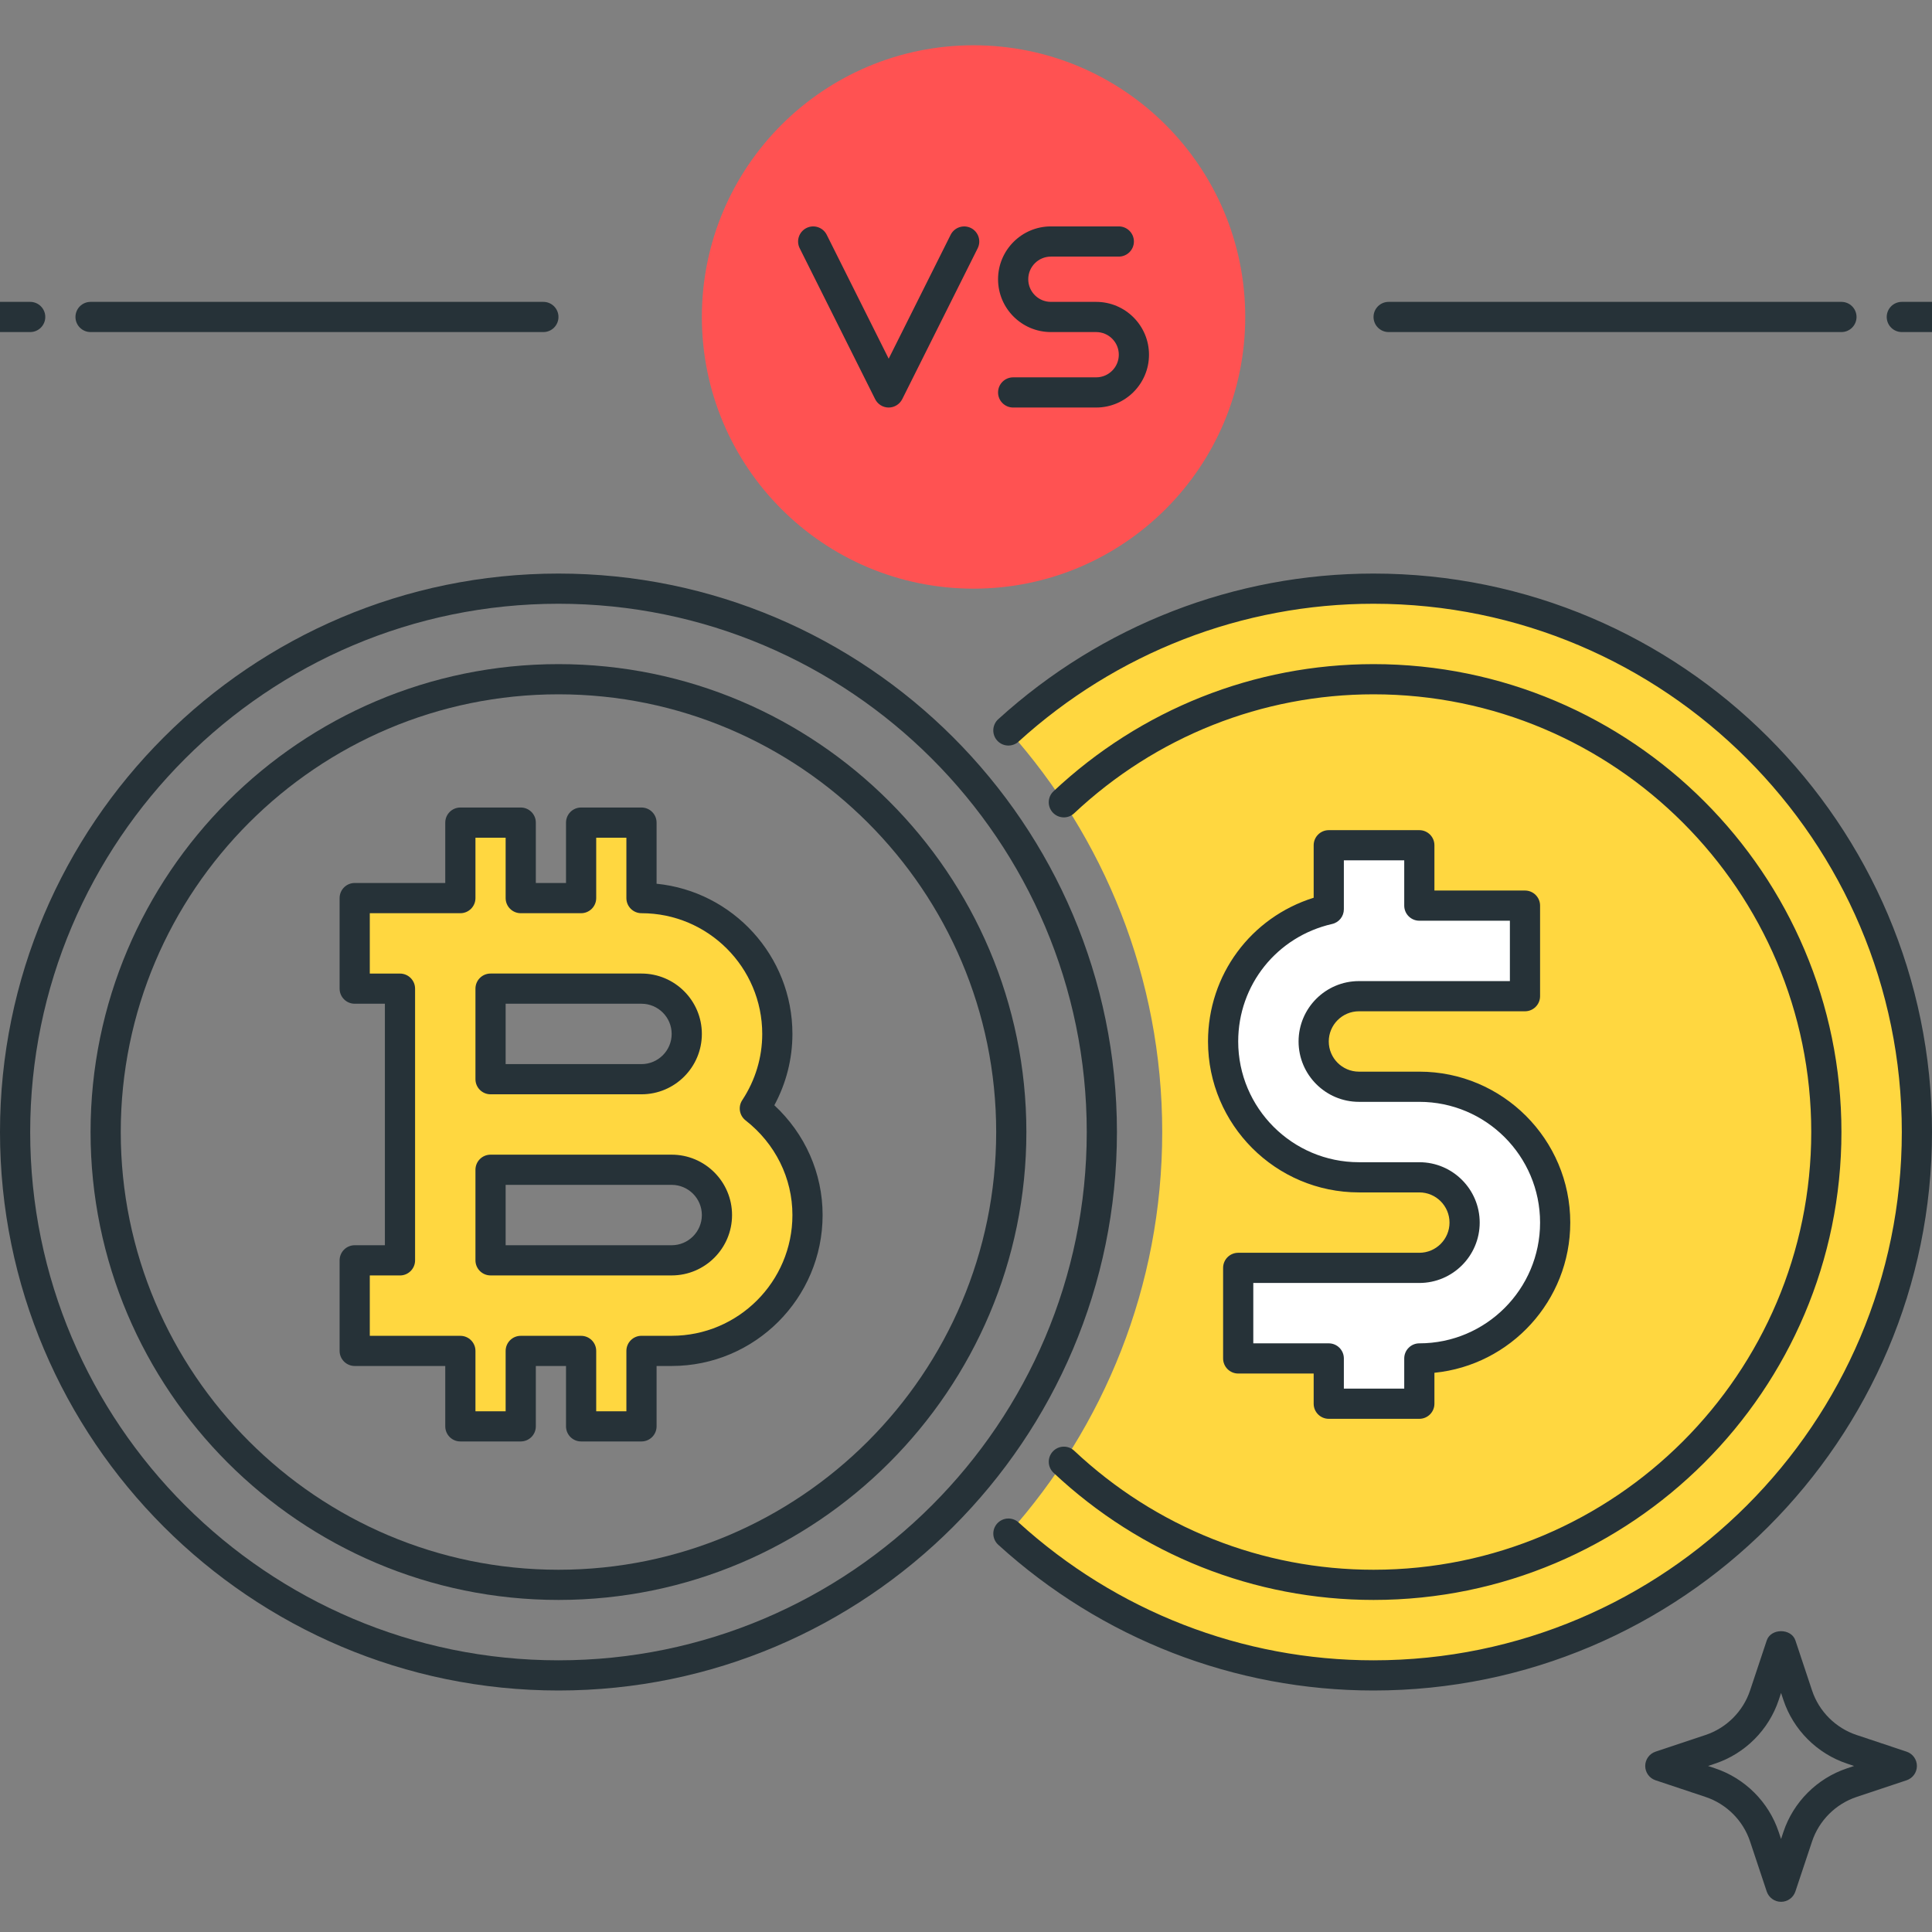 <?xml version="1.0" encoding="utf-8"?>
<!-- Generator: Adobe Illustrator 21.1.0, SVG Export Plug-In . SVG Version: 6.00 Build 0)  -->
<svg version="1.1" id="Icon_Set" xmlns="http://www.w3.org/2000/svg" xmlns:xlink="http://www.w3.org/1999/xlink" x="0px" y="0px"
	 viewBox="0 0 64 64" style="enable-background:new 0 0 64 64;" xml:space="preserve">
<rect x="0" y="0" width="64" height="64" fill="#808080" stroke="none"/>
<style type="text/css">
	.st0{fill:#263238;}
	.st1{fill:#FFFFFF;}
	.st2{fill:#FF5252;}
	.st3{fill:#FFD740;}
	.st4{fill:#40C4FF;}
	.st5{fill:#4DB6AC;}
	.st6{fill:#4FC3F7;}
</style>
<g id="Bitcoin_Vs_Dollar">
	<g>
		<circle class="st2" cx="32.25" cy="10.5" r="9"/>
	</g>
	<g>
		<path class="st3" d="M45.5,19.5c-4.663,0-8.898,1.788-12.095,4.697C36.564,27.734,38.5,32.385,38.5,37.5
			c0,5.115-1.936,9.766-5.095,13.303C36.602,53.712,40.837,55.5,45.5,55.5c9.941,0,18-8.059,18-18
			C63.5,27.559,55.441,19.5,45.5,19.5z"/>
	</g>
	<g>
		<path class="st0" d="M45.5,56c-4.595,0-9.01-1.714-12.432-4.828c-0.204-0.186-0.219-0.502-0.033-0.706
			c0.187-0.204,0.502-0.219,0.707-0.033C36.979,53.378,41.154,55,45.5,55C55.149,55,63,47.149,63,37.5S55.149,20,45.5,20
			c-4.346,0-8.521,1.622-11.759,4.567c-0.205,0.186-0.521,0.171-0.707-0.034c-0.186-0.204-0.17-0.521,0.033-0.707
			C36.49,20.714,40.905,19,45.5,19C55.701,19,64,27.299,64,37.5S55.701,56,45.5,56z"/>
	</g>
	<g>
		<path class="st0" d="M1,11H0c-0.276,0-0.5-0.224-0.5-0.5S-0.276,10,0,10h1c0.276,0,0.5,0.224,0.5,0.5S1.276,11,1,11z"/>
	</g>
	<g>
		<path class="st0" d="M18,11H3c-0.276,0-0.5-0.224-0.5-0.5S2.724,10,3,10h15c0.276,0,0.5,0.224,0.5,0.5S18.276,11,18,11z"/>
	</g>
	<g>
		<path class="st0" d="M64,11h-1c-0.276,0-0.5-0.224-0.5-0.5S62.724,10,63,10h1c0.276,0,0.5,0.224,0.5,0.5S64.276,11,64,11z"/>
	</g>
	<g>
		<path class="st0" d="M61,11H46c-0.276,0-0.5-0.224-0.5-0.5S45.724,10,46,10h15c0.276,0,0.5,0.224,0.5,0.5S61.276,11,61,11z"/>
	</g>
	<g>
		<path class="st0" d="M18.5,56C8.299,56,0,47.701,0,37.5S8.299,19,18.5,19S37,27.299,37,37.5S28.701,56,18.5,56z M18.5,20
			C8.851,20,1,27.851,1,37.5S8.851,55,18.5,55S36,47.149,36,37.5S28.149,20,18.5,20z"/>
	</g>
	<g>
		<path class="st0" d="M45.5,53c-3.944,0-7.709-1.496-10.601-4.213c-0.201-0.189-0.211-0.505-0.021-0.707
			c0.189-0.202,0.506-0.211,0.707-0.022C38.29,50.6,41.812,52,45.5,52C53.495,52,60,45.495,60,37.5S53.495,23,45.5,23
			c-3.688,0-7.21,1.4-9.917,3.941c-0.199,0.189-0.516,0.18-0.706-0.022c-0.189-0.201-0.18-0.518,0.022-0.707
			C37.791,23.496,41.557,22,45.5,22C54.047,22,61,28.953,61,37.5S54.047,53,45.5,53z"/>
	</g>
	<g>
		<path class="st0" d="M18.5,53C9.953,53,3,46.047,3,37.5S9.953,22,18.5,22S34,28.953,34,37.5S27.047,53,18.5,53z M18.5,23
			C10.505,23,4,29.505,4,37.5S10.505,52,18.5,52S33,45.495,33,37.5S26.495,23,18.5,23z"/>
	</g>
	<g>
		<path class="st3" d="M25.005,36.719c0.468-0.71,0.745-1.557,0.745-2.469c0-2.481-2.019-4.5-4.5-4.5v-2.5h-2v2.5h-2v-2.5h-2v2.5
			h-3.5v3h1.5v9h-1.5v3h3.5v2.5h2v-2.5h2v2.5h2v-2.5h1c2.481,0,4.5-2.019,4.5-4.5C26.75,38.811,26.059,37.543,25.005,36.719z
			 M16.25,32.75h5c0.827,0,1.5,0.673,1.5,1.5s-0.673,1.5-1.5,1.5h-5V32.75z M22.25,41.75h-6v-3h5h1c0.827,0,1.5,0.673,1.5,1.5
			S23.077,41.75,22.25,41.75z"/>
		<path class="st0" d="M21.25,47.75h-2c-0.276,0-0.5-0.224-0.5-0.5v-2h-1v2c0,0.276-0.224,0.5-0.5,0.5h-2
			c-0.276,0-0.5-0.224-0.5-0.5v-2h-3c-0.276,0-0.5-0.224-0.5-0.5v-3c0-0.276,0.224-0.5,0.5-0.5h1v-8h-1c-0.276,0-0.5-0.224-0.5-0.5
			v-3c0-0.276,0.224-0.5,0.5-0.5h3v-2c0-0.276,0.224-0.5,0.5-0.5h2c0.276,0,0.5,0.224,0.5,0.5v2h1v-2c0-0.276,0.224-0.5,0.5-0.5h2
			c0.276,0,0.5,0.224,0.5,0.5v2.025c2.523,0.251,4.5,2.387,4.5,4.975c0,0.827-0.206,1.636-0.599,2.363
			c1.021,0.949,1.599,2.251,1.599,3.637c0,2.757-2.243,5-5,5h-0.5v2C21.75,47.526,21.526,47.75,21.25,47.75z M19.75,46.75h1v-2
			c0-0.276,0.224-0.5,0.5-0.5h1c2.206,0,4-1.794,4-4c0-1.222-0.566-2.366-1.553-3.137c-0.205-0.161-0.253-0.452-0.109-0.669
			c0.433-0.657,0.662-1.415,0.662-2.193c0-2.206-1.794-4-4-4c-0.276,0-0.5-0.224-0.5-0.5v-2h-1v2c0,0.276-0.224,0.5-0.5,0.5h-2
			c-0.276,0-0.5-0.224-0.5-0.5v-2h-1v2c0,0.276-0.224,0.5-0.5,0.5h-3v2h1c0.276,0,0.5,0.224,0.5,0.5v9c0,0.276-0.224,0.5-0.5,0.5h-1
			v2h3c0.276,0,0.5,0.224,0.5,0.5v2h1v-2c0-0.276,0.224-0.5,0.5-0.5h2c0.276,0,0.5,0.224,0.5,0.5V46.75z M22.25,42.25h-6
			c-0.276,0-0.5-0.224-0.5-0.5v-3c0-0.276,0.224-0.5,0.5-0.5h6c1.103,0,2,0.897,2,2S23.353,42.25,22.25,42.25z M16.75,41.25h5.5
			c0.551,0,1-0.449,1-1s-0.449-1-1-1h-5.5V41.25z M21.25,36.25h-5c-0.276,0-0.5-0.224-0.5-0.5v-3c0-0.276,0.224-0.5,0.5-0.5h5
			c1.103,0,2,0.897,2,2S22.353,36.25,21.25,36.25z M16.75,35.25h4.5c0.551,0,1-0.449,1-1s-0.449-1-1-1h-4.5V35.25z"/>
	</g>
	<g>
		<path class="st1" d="M47.017,36h-2c-0.827,0-1.5-0.673-1.5-1.5s0.673-1.5,1.5-1.5h5.5v-3h-3.5v-2h-3v2.121
			c-2,0.457-3.5,2.242-3.5,4.379c0,2.481,2.019,4.5,4.5,4.5h2c0.827,0,1.5,0.673,1.5,1.5s-0.673,1.5-1.5,1.5h-6v3h3v1.5h3V45
			c2.481,0,4.5-2.019,4.5-4.5S49.498,36,47.017,36z"/>
		<path class="st0" d="M47.017,47h-3c-0.276,0-0.5-0.224-0.5-0.5v-1h-2.5c-0.276,0-0.5-0.224-0.5-0.5v-3c0-0.276,0.224-0.5,0.5-0.5
			h6c0.552,0,1-0.449,1-1s-0.448-1-1-1h-2c-2.757,0-5-2.243-5-5c0-2.207,1.42-4.111,3.5-4.761V28c0-0.276,0.224-0.5,0.5-0.5h3
			c0.276,0,0.5,0.224,0.5,0.5v1.5h3c0.276,0,0.5,0.224,0.5,0.5v3c0,0.276-0.224,0.5-0.5,0.5h-5.5c-0.552,0-1,0.449-1,1s0.448,1,1,1
			h2c2.757,0,5,2.243,5,5c0,2.588-1.977,4.724-4.5,4.975V46.5C47.517,46.776,47.293,47,47.017,47z M44.517,46h2v-1
			c0-0.276,0.224-0.5,0.5-0.5c2.206,0,4-1.794,4-4s-1.794-4-4-4h-2c-1.103,0-2-0.897-2-2s0.897-2,2-2h5v-2h-3
			c-0.276,0-0.5-0.224-0.5-0.5v-1.5h-2v1.621c0,0.233-0.161,0.436-0.389,0.487c-1.832,0.419-3.111,2.019-3.111,3.892
			c0,2.206,1.794,4,4,4h2c1.103,0,2,0.897,2,2s-0.897,2-2,2h-5.5v2h2.5c0.276,0,0.5,0.224,0.5,0.5V46z"/>
	</g>
	<g>
		<path class="st0" d="M29.438,13.5c-0.189,0-0.362-0.107-0.447-0.276l-2.5-5c-0.124-0.247-0.023-0.547,0.224-0.671
			c0.247-0.123,0.547-0.023,0.671,0.224l2.053,4.105l2.053-4.105c0.125-0.247,0.424-0.346,0.671-0.224
			c0.247,0.124,0.347,0.424,0.224,0.671l-2.5,5C29.8,13.393,29.627,13.5,29.438,13.5z"/>
	</g>
	<g>
		<path class="st0" d="M36.312,13.5h-2.75c-0.276,0-0.5-0.224-0.5-0.5s0.224-0.5,0.5-0.5h2.75c0.413,0,0.75-0.336,0.75-0.75
			S36.726,11,36.312,11h-1.5c-0.965,0-1.75-0.785-1.75-1.75s0.785-1.75,1.75-1.75h2.25c0.276,0,0.5,0.224,0.5,0.5
			s-0.224,0.5-0.5,0.5h-2.25c-0.413,0-0.75,0.336-0.75,0.75S34.399,10,34.812,10h1.5c0.965,0,1.75,0.785,1.75,1.75
			S37.277,13.5,36.312,13.5z"/>
	</g>
	<g>
		<path class="st0" d="M59,63c-0.215,0-0.406-0.138-0.475-0.342L57.973,61c-0.229-0.691-0.78-1.242-1.473-1.473l-1.658-0.553
			C54.638,58.906,54.5,58.715,54.5,58.5s0.138-0.406,0.342-0.474l1.658-0.553c0.692-0.231,1.243-0.782,1.473-1.473l0.553-1.659
			c0.137-0.408,0.812-0.408,0.949,0L60.027,56c0.229,0.691,0.78,1.242,1.473,1.473l1.658,0.553c0.204,0.068,0.342,0.259,0.342,0.474
			s-0.138,0.406-0.342,0.474L61.5,59.527c-0.692,0.231-1.243,0.782-1.473,1.473l-0.553,1.659C59.406,62.862,59.215,63,59,63z
			 M56.581,58.5l0.235,0.079c0.989,0.33,1.776,1.117,2.105,2.105L59,60.919l0.078-0.235c0.329-0.988,1.116-1.775,2.105-2.105
			l0.235-0.079l-0.235-0.079c-0.989-0.33-1.776-1.117-2.105-2.105L59,56.081l-0.078,0.235c-0.329,0.988-1.116,1.775-2.105,2.105
			L56.581,58.5z"/>
	</g>
</g>
</svg>
